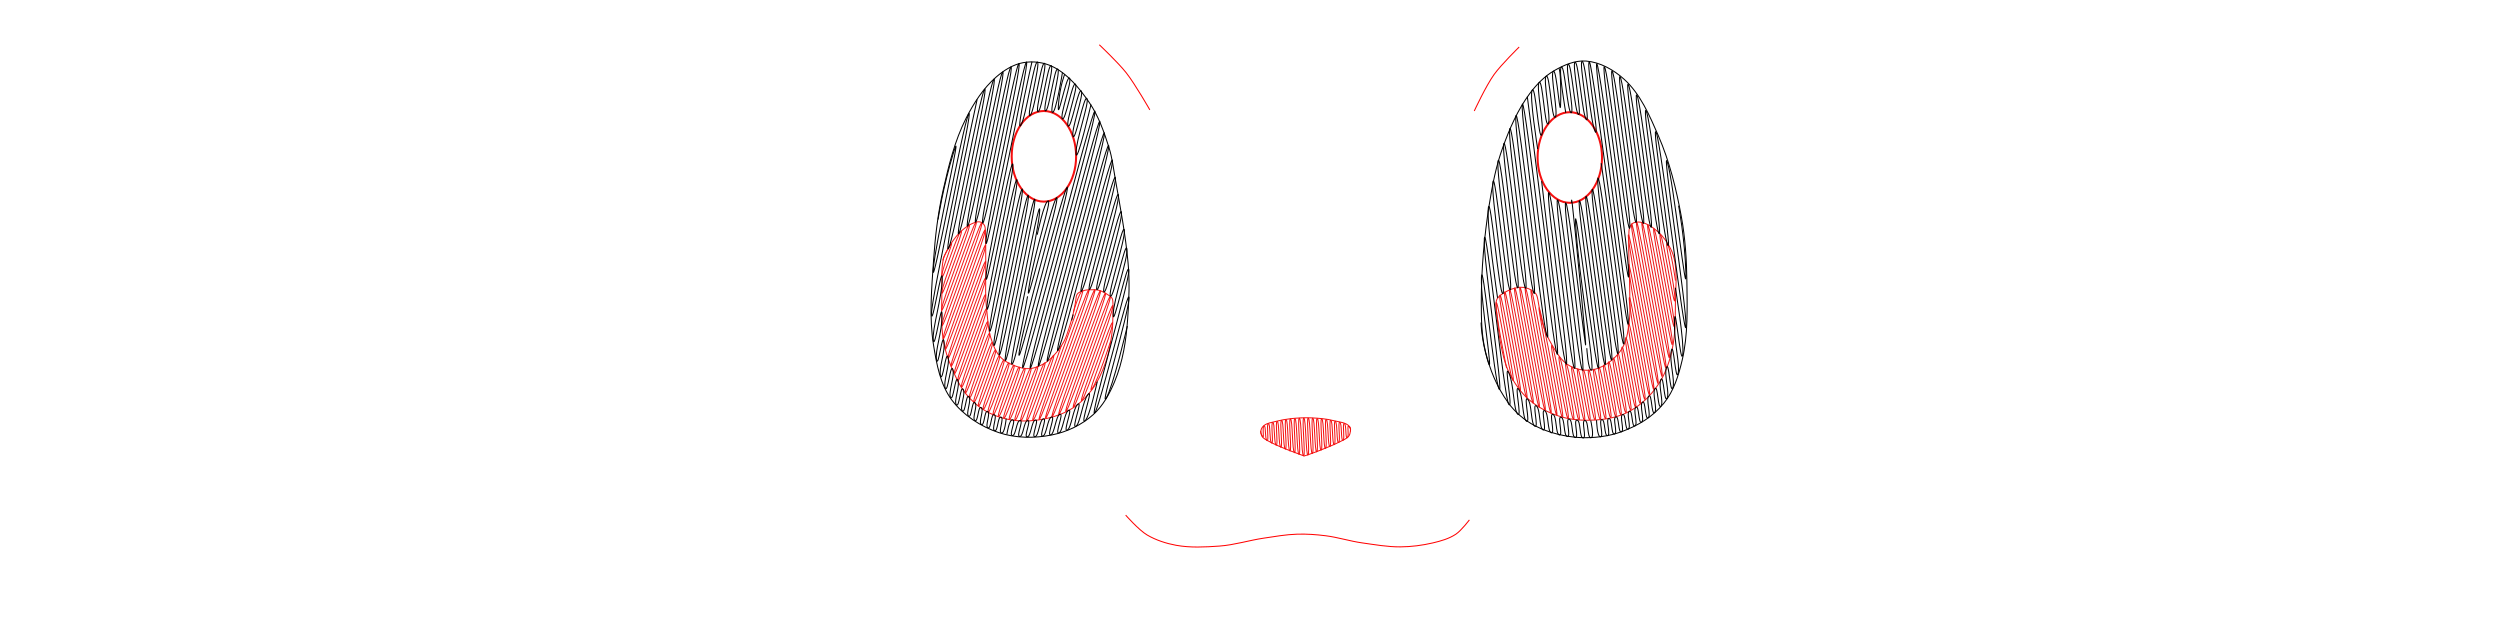 <?xml version="1.0" encoding="UTF-8" standalone="no"?>
<!-- Created with Inkscape (http://www.inkscape.org/) -->

<svg
   xmlns:dc="http://purl.org/dc/elements/1.1/"
   xmlns:cc="http://creativecommons.org/ns#"
   xmlns:rdf="http://www.w3.org/1999/02/22-rdf-syntax-ns#"
   xmlns:svg="http://www.w3.org/2000/svg"
   xmlns="http://www.w3.org/2000/svg"
   xmlns:sodipodi="http://sodipodi.sourceforge.net/DTD/sodipodi-0.dtd"
   xmlns:inkscape="http://www.inkscape.org/namespaces/inkscape"
   width="3200"
   height="800"
   id="svg2825"
   version="1.1"
   inkscape:version="0.91 r13725"
   sodipodi:docname="pokemon_2.svg">
  <sodipodi:namedview
     id="base"
     pagecolor="#ffffff"
     bordercolor="#666666"
     borderopacity="1.0"
     inkscape:pageopacity="0.0"
     inkscape:pageshadow="2"
     inkscape:zoom="0.6087561"
     inkscape:cx="1580.6197"
     inkscape:cy="300.50587"
     inkscape:document-units="px"
     inkscape:current-layer="layer6"
     showgrid="false"
     inkscape:window-width="1920"
     inkscape:window-height="1057"
     inkscape:window-x="-8"
     inkscape:window-y="-8"
     inkscape:window-maximized="1" />
  <defs
     id="defs2827">
    <inkscape:path-effect
       back_thickness="0.25"
       front_thickness="1"
       stroke_width_bottom="1"
       stroke_width_top="1"
       fat_output="false"
       bottom_smth_variation="0;1"
       top_smth_variation="0;1"
       scale_tb="2"
       scale_tf="2"
       scale_bb="2"
       scale_bf="2"
       top_tgt_variation="0;1"
       bottom_tgt_variation="0;1"
       top_edge_variation="0;1"
       bottom_edge_variation="0;1"
       bender="1671.235,559.526 , 6.541,0"
       do_bend="false"
       growth="0"
       dist_rdm="0;1"
       direction="1671.235,552.985 , 14.267,-0.76"
       is_visible="true"
       id="path-effect5172"
       effect="rough_hatches" />
    <inkscape:path-effect
       effect="rough_hatches"
       id="path-effect5043"
       is_visible="true"
       direction="2153.149,468.386 , 18.799,-2.323"
       dist_rdm="0;1"
       growth="0"
       do_bend="false"
       bender="2153.149,473.386 , 5,0"
       bottom_edge_variation="0;1"
       top_edge_variation="0;1"
       bottom_tgt_variation="0;1"
       top_tgt_variation="0;1"
       scale_bf="2"
       scale_bb="2"
       scale_tf="2"
       scale_tb="2"
       top_smth_variation="0;1"
       bottom_smth_variation="0;1"
       fat_output="false"
       stroke_width_top="1"
       stroke_width_bottom="1"
       front_thickness="1"
       back_thickness="0.25" />
    <inkscape:path-effect
       effect="rough_hatches"
       id="path-effect5041"
       is_visible="true"
       direction="2236.079,464.808 , 17.209,-2.323"
       dist_rdm="0;1"
       growth="0"
       do_bend="false"
       bender="2236.079,469.808 , 5,0"
       bottom_edge_variation="0;1"
       top_edge_variation="0;1"
       bottom_tgt_variation="0;1"
       top_tgt_variation="0;1"
       scale_bf="2"
       scale_bb="2"
       scale_tf="2"
       scale_tb="2"
       top_smth_variation="0;1"
       bottom_smth_variation="0;1"
       fat_output="false"
       stroke_width_top="1"
       stroke_width_bottom="1"
       front_thickness="1"
       back_thickness="0.25" />
    <inkscape:path-effect
       effect="rough_hatches"
       id="path-effect5039"
       is_visible="true"
       direction="2029.345,656.541 , 16.593,-3.039"
       dist_rdm="0;1"
       growth="0"
       do_bend="false"
       bender="2029.345,663.082 , 6.541,0"
       bottom_edge_variation="0;1"
       top_edge_variation="0;1"
       bottom_tgt_variation="0;1"
       top_tgt_variation="0;1"
       scale_bf="2"
       scale_bb="2"
       scale_tf="2"
       scale_tb="2"
       top_smth_variation="0;1"
       bottom_smth_variation="0;1"
       fat_output="false"
       stroke_width_top="1"
       stroke_width_bottom="1"
       front_thickness="1"
       back_thickness="0.25" />
    <inkscape:path-effect
       effect="rough_hatches"
       id="path-effect5037"
       is_visible="true"
       direction="1314.924,656.819 , 16.886,6.078"
       dist_rdm="0;1"
       growth="0"
       do_bend="false"
       bender="1314.924,663.361 , 6.541,0"
       bottom_edge_variation="0;1"
       top_edge_variation="0;1"
       bottom_tgt_variation="0;1"
       top_tgt_variation="0;1"
       scale_bf="2"
       scale_bb="2"
       scale_tf="2"
       scale_tb="2"
       top_smth_variation="0;1"
       bottom_smth_variation="0;1"
       fat_output="false"
       stroke_width_top="1"
       stroke_width_bottom="1"
       front_thickness="1"
       back_thickness="0.25" />
    <inkscape:path-effect
       effect="rough_hatches"
       id="path-effect5035"
       is_visible="true"
       direction="1405.936,593.813 , 17.429,4.646"
       dist_rdm="0;1"
       growth="0"
       do_bend="false"
       bender="1405.936,598.813 , 5,0"
       bottom_edge_variation="0;1"
       top_edge_variation="0;1"
       bottom_tgt_variation="0;1"
       top_tgt_variation="0;1"
       scale_bf="2"
       scale_bb="2"
       scale_tf="2"
       scale_tb="2"
       top_smth_variation="0;1"
       bottom_smth_variation="0;1"
       fat_output="false"
       stroke_width_top="1"
       stroke_width_bottom="1"
       front_thickness="1"
       back_thickness="0.25" />
    <inkscape:path-effect
       effect="rough_hatches"
       id="path-effect5033"
       is_visible="true"
       direction="1345.022,572.119 , 17.04,3.485"
       dist_rdm="0;1"
       growth="0"
       do_bend="false"
       bender="1336.891,592.219 , 5,0"
       bottom_edge_variation="0;1"
       top_edge_variation="0;1"
       bottom_tgt_variation="0;1"
       top_tgt_variation="0;1"
       scale_bf="2"
       scale_bb="2"
       scale_tf="2"
       scale_tb="2"
       top_smth_variation="0;1"
       bottom_smth_variation="0;1"
       fat_output="false"
       stroke_width_top="1"
       stroke_width_bottom="1"
       front_thickness="1"
       back_thickness="0.25" />
    <inkscape:path-effect
       back_thickness="0.25"
       front_thickness="1"
       stroke_width_bottom="1"
       stroke_width_top="1"
       fat_output="false"
       bottom_smth_variation="0;1"
       top_smth_variation="0;1"
       scale_tb="2"
       scale_tf="2"
       scale_bb="2"
       scale_bf="2"
       top_tgt_variation="0;1"
       bottom_tgt_variation="0;1"
       top_edge_variation="0;1"
       bottom_edge_variation="0;1"
       bender="1162.632,547.029 , 5,0"
       do_bend="false"
       growth="0"
       dist_rdm="0;1"
       direction="1162.632,542.029 , 11.391,6.99"
       is_visible="true"
       id="path-effect4770"
       effect="rough_hatches" />
    <inkscape:path-effect
       back_thickness="0.25"
       front_thickness="1"
       stroke_width_bottom="1"
       stroke_width_top="1"
       fat_output="false"
       bottom_smth_variation="0;1"
       top_smth_variation="0;1"
       scale_tb="2"
       scale_tf="2"
       scale_bb="2"
       scale_bf="2"
       top_tgt_variation="0;1"
       bottom_tgt_variation="0;1"
       top_edge_variation="0;1"
       bottom_edge_variation="0;1"
       bender="1132.958,537.081 , 5,0"
       do_bend="false"
       growth="0"
       dist_rdm="0;1"
       direction="1132.958,532.081 , 9.689,6.213"
       is_visible="true"
       id="path-effect4768"
       effect="rough_hatches" />
    <inkscape:path-effect
       effect="rough_hatches"
       id="path-effect4660"
       is_visible="true"
       direction="1414.098,232.604 , 14.614,-6.223"
       dist_rdm="0;1"
       growth="0"
       do_bend="false"
       bender="1414.098,239.281 , 6.676,0"
       bottom_edge_variation="0;1"
       top_edge_variation="0;1"
       bottom_tgt_variation="0;1"
       top_tgt_variation="0;1"
       scale_bf="2"
       scale_bb="2"
       scale_tf="2"
       scale_tb="2"
       top_smth_variation="0;1"
       bottom_smth_variation="0;1"
       fat_output="false"
       stroke_width_top="1"
       stroke_width_bottom="1"
       front_thickness="1"
       back_thickness="0.25" />
    <inkscape:path-effect
       effect="rough_hatches"
       id="path-effect4658"
       is_visible="true"
       direction="1957.055,244.326 , 15.065,7.26"
       dist_rdm="0;1"
       growth="0"
       do_bend="false"
       bender="1957.055,251.002 , 6.676,0"
       bottom_edge_variation="0;1"
       top_edge_variation="0;1"
       bottom_tgt_variation="0;1"
       top_tgt_variation="0;1"
       scale_bf="2"
       scale_bb="2"
       scale_tf="2"
       scale_tb="2"
       top_smth_variation="0;1"
       bottom_smth_variation="0;1"
       fat_output="false"
       stroke_width_top="1"
       stroke_width_bottom="1"
       front_thickness="1"
       back_thickness="0.25" />
    <inkscape:path-effect
       effect="rough_hatches"
       id="path-effect4626"
       is_visible="true"
       direction="1670.626,641.907 , 18.409,0"
       dist_rdm="0;1"
       growth="0"
       do_bend="false"
       bender="1670.626,648.583 , 6.676,0"
       bottom_edge_variation="0;1"
       top_edge_variation="0;1"
       bottom_tgt_variation="0;1"
       top_tgt_variation="0;1"
       scale_bf="2"
       scale_bb="2"
       scale_tf="2"
       scale_tb="2"
       top_smth_variation="0;1"
       bottom_smth_variation="0;1"
       fat_output="false"
       stroke_width_top="1"
       stroke_width_bottom="1"
       front_thickness="1"
       back_thickness="0.25" />
    <inkscape:path-effect
       effect="rough_hatches"
       id="path-effect4609"
       is_visible="true"
       direction="1207.748,560.441 , 31.938,0"
       dist_rdm="0;1"
       growth="0"
       do_bend="false"
       bender="1207.748,565.441 , 5,0"
       bottom_edge_variation="0;1"
       top_edge_variation="0;1"
       bottom_tgt_variation="0;1"
       top_tgt_variation="0;1"
       scale_bf="2"
       scale_bb="2"
       scale_tf="2"
       scale_tb="2"
       top_smth_variation="0;1"
       bottom_smth_variation="0;1"
       fat_output="false"
       stroke_width_top="1"
       stroke_width_bottom="1"
       front_thickness="1"
       back_thickness="0.25" />
    <inkscape:perspective
       id="perspective2833"
       inkscape:persp3d-origin="372.04724 : 350.78739 : 1"
       inkscape:vp_z="744.09448 : 526.18109 : 1"
       inkscape:vp_y="0 : 1000 : 0"
       inkscape:vp_x="0 : 526.18109 : 1"
       sodipodi:type="inkscape:persp3d" />
    <inkscape:path-effect
       effect="rough_hatches"
       id="path-effect4542"
       is_visible="true"
       direction="1620.604,524.313 , 33.742,1.3502925e-013"
       dist_rdm="0;1"
       growth="0"
       do_bend="false"
       bender="1620.604,536.191 , 11.877,0"
       bottom_edge_variation="0;1"
       top_edge_variation="0;1"
       bottom_tgt_variation="0;1"
       top_tgt_variation="0;1"
       scale_bf="2"
       scale_bb="2"
       scale_tf="2"
       scale_tb="2"
       top_smth_variation="0;1"
       bottom_smth_variation="0;1"
       fat_output="false"
       stroke_width_top="1"
       stroke_width_bottom="1"
       front_thickness="1"
       back_thickness="0.25" />
    <inkscape:path-effect
       effect="rough_hatches"
       id="path-effect4346"
       is_visible="true"
       direction="613.929,221.522 , 12.367,2.8421709e-014"
       dist_rdm="0;1"
       growth="0"
       do_bend="false"
       bender="613.929,226.522 , 5,0"
       bottom_edge_variation="0;1"
       top_edge_variation="0;1"
       bottom_tgt_variation="0;1"
       top_tgt_variation="0;1"
       scale_bf="2"
       scale_bb="2"
       scale_tf="2"
       scale_tb="2"
       top_smth_variation="0;1"
       bottom_smth_variation="0;1"
       fat_output="false"
       stroke_width_top="1"
       stroke_width_bottom="1"
       front_thickness="1"
       back_thickness="0.25" />
    <inkscape:path-effect
       effect="rough_hatches"
       id="path-effect4329"
       is_visible="true"
       direction="217.612,222.522 , 13.662,2.8421709e-014"
       dist_rdm="0;1"
       growth="0"
       do_bend="false"
       bender="217.612,227.522 , 5,0"
       bottom_edge_variation="0;1"
       top_edge_variation="0;1"
       bottom_tgt_variation="0;1"
       top_tgt_variation="0;1"
       scale_bf="2"
       scale_bb="2"
       scale_tf="2"
       scale_tb="2"
       top_smth_variation="0;1"
       bottom_smth_variation="0;1"
       fat_output="false"
       stroke_width_top="1"
       stroke_width_bottom="1"
       front_thickness="1"
       back_thickness="0.25" />
    <inkscape:path-effect
       back_thickness="0.25"
       front_thickness="1"
       stroke_width_bottom="1"
       stroke_width_top="1"
       fat_output="false"
       bottom_smth_variation="0;1"
       top_smth_variation="0;1"
       scale_tb="2"
       scale_tf="2"
       scale_bb="2"
       scale_bf="2"
       top_tgt_variation="0;1"
       bottom_tgt_variation="0;1"
       top_edge_variation="0;1"
       bottom_edge_variation="0;1"
       bender="266.989,108.339 , 5,0"
       do_bend="false"
       growth="0"
       dist_rdm="0;1"
       direction="266.989,103.339 , -9.173,-6.364"
       is_visible="true"
       id="path-effect4426-2"
       effect="rough_hatches" />
    <inkscape:path-effect
       back_thickness="0.25"
       front_thickness="1"
       stroke_width_bottom="1"
       stroke_width_top="1"
       fat_output="false"
       bottom_smth_variation="0;1"
       top_smth_variation="0;1"
       scale_tb="2"
       scale_tf="2"
       scale_bb="2"
       scale_bf="2"
       top_tgt_variation="0;1"
       bottom_tgt_variation="0;1"
       top_edge_variation="0;1"
       bottom_edge_variation="0;1"
       bender="283.669,114.88 , 5,0"
       do_bend="false"
       growth="0"
       dist_rdm="0;1"
       direction="283.669,109.88 , 9.301,6.01"
       is_visible="true"
       id="path-effect4424-0"
       effect="rough_hatches" />
    <inkscape:path-effect
       back_thickness="0.25"
       front_thickness="1"
       stroke_width_bottom="1"
       stroke_width_top="1"
       fat_output="false"
       bottom_smth_variation="0;1"
       top_smth_variation="0;1"
       scale_tb="2"
       scale_tf="2"
       scale_bb="2"
       scale_bf="2"
       top_tgt_variation="0;1"
       bottom_tgt_variation="0;1"
       top_edge_variation="0;1"
       bottom_edge_variation="0;1"
       bender="266.989,108.339 , 5,0"
       do_bend="false"
       growth="0"
       dist_rdm="0;1"
       direction="266.989,103.339 , -9.173,-6.364"
       is_visible="true"
       id="path-effect4426"
       effect="rough_hatches" />
    <inkscape:path-effect
       back_thickness="0.25"
       front_thickness="1"
       stroke_width_bottom="1"
       stroke_width_top="1"
       fat_output="false"
       bottom_smth_variation="0;1"
       top_smth_variation="0;1"
       scale_tb="2"
       scale_tf="2"
       scale_bb="2"
       scale_bf="2"
       top_tgt_variation="0;1"
       bottom_tgt_variation="0;1"
       top_edge_variation="0;1"
       bottom_edge_variation="0;1"
       bender="283.669,114.88 , 5,0"
       do_bend="false"
       growth="0"
       dist_rdm="0;1"
       direction="283.669,109.88 , 9.301,6.01"
       is_visible="true"
       id="path-effect4424"
       effect="rough_hatches" />
    <inkscape:path-effect
       back_thickness="0.25"
       front_thickness="1"
       stroke_width_bottom="1"
       stroke_width_top="1"
       fat_output="false"
       bottom_smth_variation="0;1"
       top_smth_variation="0;1"
       scale_tb="2"
       scale_tf="2"
       scale_bb="2"
       scale_bf="2"
       top_tgt_variation="0;1"
       bottom_tgt_variation="0;1"
       top_edge_variation="0;1"
       bottom_edge_variation="0;1"
       bender="1620.288,445.791 , 2.969,-1.485"
       do_bend="false"
       growth="0"
       dist_rdm="0;1"
       direction="1622.664,436.883 , 15.186,-0.297"
       is_visible="true"
       id="path-effect4236"
       effect="rough_hatches" />
    <inkscape:path-effect
       back_thickness="0.25"
       front_thickness="1"
       stroke_width_bottom="1"
       stroke_width_top="1"
       fat_output="false"
       bottom_smth_variation="0;1"
       top_smth_variation="0;1"
       scale_tb="2"
       scale_tf="2"
       scale_bb="2"
       scale_bf="2"
       top_tgt_variation="0;1"
       bottom_tgt_variation="0;1"
       top_edge_variation="0;1"
       bottom_edge_variation="0;1"
       bender="1748.501,398.738 , 8.535,0"
       do_bend="false"
       growth="0"
       dist_rdm="0;1"
       direction="1748.501,390.561 , 14.892,-4.648"
       is_visible="true"
       id="path-effect4179"
       effect="rough_hatches" />
    <inkscape:path-effect
       back_thickness="0.25"
       front_thickness="1"
       stroke_width_bottom="1"
       stroke_width_top="1"
       fat_output="false"
       bottom_smth_variation="0;1"
       top_smth_variation="0;1"
       scale_tb="2"
       scale_tf="2"
       scale_bb="2"
       scale_bf="2"
       top_tgt_variation="0;1"
       bottom_tgt_variation="0;1"
       top_edge_variation="0;1"
       bottom_edge_variation="0;1"
       bender="1483.762,397.999 , 8.535,0"
       do_bend="false"
       growth="0"
       dist_rdm="0;1"
       direction="1483.762,389.821 , 15.333,3.253"
       is_visible="true"
       id="path-effect4183"
       effect="rough_hatches" />
    <inkscape:path-effect
       back_thickness="0.25"
       front_thickness="1"
       stroke_width_bottom="1"
       stroke_width_top="1"
       fat_output="false"
       bottom_smth_variation="0;1"
       top_smth_variation="0;1"
       scale_tb="2"
       scale_tf="2"
       scale_bb="2"
       scale_bf="2"
       top_tgt_variation="0;1"
       bottom_tgt_variation="0;1"
       top_edge_variation="0;1"
       bottom_edge_variation="0;1"
       bender="1635.79,534.383 , 13.641,0"
       do_bend="false"
       growth="0"
       dist_rdm="0;1"
       direction="1635.79,520.528 , 17.712,-1.5751295e-013"
       is_visible="true"
       id="path-effect4320"
       effect="rough_hatches" />
    <inkscape:path-effect
       effect="rough_hatches"
       id="path-effect4198-9"
       is_visible="true"
       direction="334.464,362.9 , 3.944,3.014"
       dist_rdm="0;1"
       growth="0"
       do_bend="false"
       bender="334.464,367.9 , 5,0"
       bottom_edge_variation="0;1"
       top_edge_variation="0;1"
       bottom_tgt_variation="0;1"
       top_tgt_variation="0;1"
       scale_bf="2"
       scale_bb="2"
       scale_tf="2"
       scale_tb="2"
       top_smth_variation="0;1"
       bottom_smth_variation="0;1"
       fat_output="false"
       stroke_width_top="1"
       stroke_width_bottom="1"
       front_thickness="1"
       back_thickness="0.25" />
    <inkscape:path-effect
       effect="rough_hatches"
       id="path-effect4196-8"
       is_visible="true"
       direction="340.025,364.778 , 3.88,2.813"
       dist_rdm="0;1"
       growth="0"
       do_bend="false"
       bender="340.025,369.778 , 5,0"
       bottom_edge_variation="0;1"
       top_edge_variation="0;1"
       bottom_tgt_variation="0;1"
       top_tgt_variation="0;1"
       scale_bf="2"
       scale_bb="2"
       scale_tf="2"
       scale_tb="2"
       top_smth_variation="0;1"
       bottom_smth_variation="0;1"
       fat_output="false"
       stroke_width_top="1"
       stroke_width_bottom="1"
       front_thickness="1"
       back_thickness="0.25" />
    <inkscape:path-effect
       effect="rough_hatches"
       id="path-effect4198"
       is_visible="true"
       direction="334.464,362.9 , 3.944,3.014"
       dist_rdm="0;1"
       growth="0"
       do_bend="false"
       bender="334.464,367.9 , 5,0"
       bottom_edge_variation="0;1"
       top_edge_variation="0;1"
       bottom_tgt_variation="0;1"
       top_tgt_variation="0;1"
       scale_bf="2"
       scale_bb="2"
       scale_tf="2"
       scale_tb="2"
       top_smth_variation="0;1"
       bottom_smth_variation="0;1"
       fat_output="false"
       stroke_width_top="1"
       stroke_width_bottom="1"
       front_thickness="1"
       back_thickness="0.25" />
    <inkscape:path-effect
       effect="rough_hatches"
       id="path-effect4196"
       is_visible="true"
       direction="340.025,364.778 , 3.88,2.813"
       dist_rdm="0;1"
       growth="0"
       do_bend="false"
       bender="340.025,369.778 , 5,0"
       bottom_edge_variation="0;1"
       top_edge_variation="0;1"
       bottom_tgt_variation="0;1"
       top_tgt_variation="0;1"
       scale_bf="2"
       scale_bb="2"
       scale_tf="2"
       scale_tb="2"
       top_smth_variation="0;1"
       bottom_smth_variation="0;1"
       fat_output="false"
       stroke_width_top="1"
       stroke_width_bottom="1"
       front_thickness="1"
       back_thickness="0.25" />
    <inkscape:path-effect
       back_thickness="0.25"
       front_thickness="1"
       stroke_width_bottom="1"
       stroke_width_top="1"
       fat_output="false"
       bottom_smth_variation="0;1"
       top_smth_variation="0;1"
       scale_tb="2"
       scale_tf="2"
       scale_bb="2"
       scale_bf="2"
       top_tgt_variation="0;1"
       bottom_tgt_variation="0;1"
       top_edge_variation="0;1"
       bottom_edge_variation="0;1"
       bender="1162.632,547.029 , 5,0"
       do_bend="false"
       growth="0"
       dist_rdm="0;1"
       direction="1162.632,542.029 , 11.391,6.99"
       is_visible="true"
       id="path-effect4770-5"
       effect="rough_hatches" />
    <inkscape:path-effect
       back_thickness="0.25"
       front_thickness="1"
       stroke_width_bottom="1"
       stroke_width_top="1"
       fat_output="false"
       bottom_smth_variation="0;1"
       top_smth_variation="0;1"
       scale_tb="2"
       scale_tf="2"
       scale_bb="2"
       scale_bf="2"
       top_tgt_variation="0;1"
       bottom_tgt_variation="0;1"
       top_edge_variation="0;1"
       bottom_edge_variation="0;1"
       bender="1132.958,537.081 , 5,0"
       do_bend="false"
       growth="0"
       dist_rdm="0;1"
       direction="1132.958,532.081 , 9.689,6.213"
       is_visible="true"
       id="path-effect4768-7"
       effect="rough_hatches" />
  </defs>
  <g
     transform="translate(0,-252.362)"
     id="layer1"
     inkscape:groupmode="layer"
     inkscape:label="2 - brown"
     style="display:inline">
    <path
       style="display:inline;fill:none;fill-rule:evenodd;stroke:#f31818;stroke-width:1.308px;stroke-linecap:butt;stroke-linejoin:miter;stroke-opacity:1"
       d="m 1421.746,688.598 c 0,0 -16.672,51.616 -24.192,61.909 -7.52,10.293 25.983,-72.184 26.553,-84.367 0.571,-12.183 -33.763,93.796 -39.462,99.033 -5.7,5.237 40.108,-111.425 39.879,-121.387 -0.229,-9.962 -45.528,126.48 -50.543,129.817 -5.016,3.337 50.203,-139.471 47.272,-141.926 -2.931,-2.454 -52.26,145.184 -56.896,147.465 -4.636,2.281 53.91,-149.767 50.772,-151.648 -3.138,-1.881 -55.396,153.897 -59.802,155.54 -4.406,1.643 56.683,-157.473 53.311,-158.702 -3.372,-1.229 -57.711,160.329 -61.956,161.523 -4.245,1.194 58.582,-162.747 54.833,-162.93 -3.749,-0.182 -59.071,164.106 -63.196,164.968 -4.125,0.862 59.419,-165.073 55.541,-164.896 -3.878,0.176 -59.665,165.757 -63.698,166.363 -4.033,0.606 59.883,-166.36 55.551,-164.924 -4.332,1.436 -11.723,27.269 -11.723,27.269 m -15.36,42.673 c 0,0 -32.5,95.588 -36.443,95.943 -3.943,0.355 32.203,-89.463 26.016,-82.875 -6.186,6.588 -29.959,83.23 -33.812,83.336 -3.853,0.106 27.69,-76.927 22.819,-73.992 -4.871,2.935 -26.672,74.099 -30.435,73.955 -3.763,-0.144 25.582,-71.07 21.154,-69.367 -4.428,1.703 -24.917,69.223 -28.588,68.824 -3.671,-0.4 24.162,-67.124 20.151,-66.579 -4.011,0.545 -23.822,66.179 -27.398,65.518 -3.577,-0.661 23.409,-65.033 19.75,-65.466 -3.659,-0.433 -23.326,64.804 -26.813,63.891 -3.486,-0.913 23.167,-64.361 19.714,-65.365 -3.453,-1.005 -23.2,64.452 -26.598,63.293 -3.397,-1.159 23.155,-64.328 19.818,-65.656 -3.337,-1.328 -23.216,64.497 -26.524,63.088 -3.308,-1.409 23.179,-64.393 19.958,-66.045 -3.22,-1.651 -23.267,64.638 -26.481,62.969 -3.214,-1.669 23.247,-64.584 20.225,-66.785 -3.022,-2.201 -23.442,65.125 -26.549,63.157 -3.107,-1.968 23.505,-65.3 20.822,-68.443 -2.684,-3.143 -23.928,66.475 -26.921,64.19 -2.992,-2.285 24.235,-67.326 21.96,-71.605 -2.275,-4.279 -24.953,69.322 -27.828,66.713 -2.876,-2.609 25.57,-71.035 23.662,-76.333 -1.908,-5.298 -26.538,73.727 -29.29,70.773 -2.752,-2.954 27.291,-75.818 25.798,-82.267 -1.494,-6.449 -28.555,79.33 -31.161,75.972 -2.606,-3.358 29.74,-82.622 28.874,-90.814 -0.866,-8.192 -31.48,87.454 -33.901,83.581 -2.421,-3.872 32.984,-91.634 32.185,-100.013 -0.799,-8.379 -34.603,96.132 -36.855,91.788 -2.251,-4.344 35.981,-99.959 35.722,-109.837 -0.259,-9.878 -37.967,105.475 -40.087,100.767 -2.12,-4.708 39.939,-110.956 39.992,-121.699 0.052,-10.743 -42.107,116.978 -44.152,112.06 -2.045,-4.918 44.223,-122.857 44.248,-133.525 0.025,-10.668 -46.304,128.638 -48.197,123.3 -1.893,-5.338 48.232,-133.994 48.113,-144.263 -0.118,-10.269 -50.028,138.983 -51.649,132.889 -1.621,-6.094 51.683,-143.582 51.083,-152.513 -0.6,-8.93 -52.739,146.515 -53.841,138.979 -1.102,-7.536 52.752,-146.552 49.661,-148.563 -3.091,-2.011 -50.776,141.062 -51.256,131.797 -0.48,-9.265 48.14,-133.738 43.964,-132.735 -4.176,1.003 -44.41,123.375 -44.323,112.537 0.086,-10.838 40.162,-111.575 35.328,-108.745 -4.834,2.83 -35.144,97.633 -35.047,86.766 0.097,-10.866 30.254,-84.049 24.508,-78.685 -5.746,5.364 -24.619,68.396 -24.535,57.564 0.084,-10.832 19.642,-54.568 10.057,-38.537 -9.585,16.031 -8.511,18.345 -8.511,18.345"
       id="path4945-9"
       inkscape:connector-curvature="0"
       sodipodi:nodetypes="sssssssssssssssssssssssssssssssssssssssss"
       inkscape:path-effect="#path-effect5037"
       inkscape:original-d="m 1205.5421,624.81906 c -0.1535,21.34803 -1.4769,42.95531 2.0322,64.01353 1.8931,11.36027 5.6929,22.40795 10.1609,33.02285 5.0861,12.08321 10.5601,24.34826 18.7977,34.547 7.0172,8.68798 15.6883,16.33545 25.4021,21.84589 10.7134,6.07743 22.8449,10.06584 35.055,11.685 14.4619,1.91776 29.4612,0.6716 43.6918,-2.5402 11.4115,-2.57556 22.6976,-6.84707 32.5149,-13.20916 9.4485,-6.12295 17.7064,-14.30696 24.3862,-23.37001 7.8634,-10.66883 13.376,-23.06316 17.7815,-35.56308 3.975,-11.27797 5.9945,-23.20818 7.6206,-35.05503 1.1765,-8.57131 1.3757,-17.25985 1.5243,-25.91024 0.089,-5.20824 0.3377,-8.98882 -0.022,-14.18539 -0.1031,-1.48789 -0.1726,-4.56251 -0.8672,-5.88235 -1.2018,-2.28391 -3.6912,-3.6548 -5.8425,-5.08044 -3.5355,-2.34285 -7.3288,-4.51151 -11.431,-5.58849 -3.4867,-0.91536 -7.1923,-0.72859 -10.7959,-0.63506 -2.6828,0.0696 -5.413,0.18167 -8.0017,0.88908 -2.687,0.73429 -5.4266,1.713 -7.6207,3.42931 -1.1874,0.92888 -2.2737,3.1351 -2.435,4.63402 -0.7038,6.53812 -1.6193,10.73875 -2.8016,16.5527 -1.557,7.65719 -3.6833,15.20366 -6.1071,22.6322 -2.0691,6.3425 -3.9738,12.83252 -7.1847,18.68054 -3.5848,6.52902 -8.1877,12.5375 -13.2919,17.96206 -3.3203,3.52851 -6.9344,6.92846 -11.1365,9.34028 -5.8474,3.35623 -12.321,6.26621 -19.0398,6.82559 -6.0626,0.50473 -12.267,-1.09432 -17.962,-3.23317 -7.1904,-2.70035 -14.5561,-6.20437 -19.7584,-11.85498 -6.2388,-6.77662 -9.4286,-16.00773 -12.2142,-24.78764 -2.7863,-8.78214 -3.2744,-18.14728 -4.3108,-27.30234 -1.1747,-10.37645 -2.1274,-20.81128 -2.1554,-31.25399 -0.068,-25.60841 0.5501,-48.93734 -0.3593,-79.0331 -0.069,-2.29018 -0.3477,-4.78748 -1.6498,-6.67275 -1.228,-1.77799 -3.2144,-3.26491 -5.3345,-3.68331 -3.3159,-0.65443 -6.7956,0.83898 -9.9068,2.15918 -4.6372,1.96768 -8.7048,5.15725 -12.5741,8.38273 -2.8058,2.33889 -5.2745,5.07494 -7.6206,7.87469 -2.785,3.32341 -5.2896,6.88586 -7.6207,10.5419 -2.0075,3.14831 -3.8462,6.41351 -5.4615,9.77985 -1.3639,2.84232 -2.8813,5.68427 -3.5564,8.76376 -2.9494,13.45466 -1.8061,27.50476 -1.9051,41.27857 z" />
    <path
       style="display:inline;fill:none;fill-rule:evenodd;stroke:#ed1818;stroke-width:1.308px;stroke-linecap:butt;stroke-linejoin:miter;stroke-opacity:1"
       d="m 2144.571,611.51 c 0,0 -5.335,-38.487 -10.271,-46.714 -4.937,-8.226 9.973,54.446 9.557,70.901 -0.416,16.455 -14.42,-78.724 -18.676,-83.238 -4.257,-4.514 18.67,101.93 17.977,116.871 -0.693,14.941 -22.192,-121.156 -26.18,-124.206 -3.988,-3.049 25.338,138.335 23.687,148.044 -1.651,9.709 -27.677,-151.104 -31.475,-153.111 -3.798,-2.008 29.805,162.719 27.721,170.069 -2.084,7.35 -31.518,-172.072 -35.122,-173.026 -3.605,-0.954 33.015,180.248 30.683,186.238 -2.333,5.99 -34.296,-187.24 -37.684,-187.011 -3.388,0.229 35.348,192.984 32.818,197.897 -2.53,4.913 -36.263,-197.978 -39.239,-195.5 -2.976,2.478 36.699,200.36 34.017,204.445 -2.682,4.084 -37.594,-205.249 -38.163,-189.63 -0.569,15.619 35.48,193.706 32.709,197.303 -2.771,3.597 -33.159,-181.034 -32.423,-158.287 0.737,22.747 29.651,161.879 26.799,165.038 -2.851,3.159 -26.212,-143.103 -25.88,-122.565 0.332,20.538 23.028,125.721 20.102,128.475 -2.925,2.755 -19.904,-108.668 -21.293,-97.527 -1.389,11.141 18.366,100.267 15.375,102.666 -2.99,2.398 -16.704,-91.199 -18.767,-83.733 -2.062,7.465 15.776,86.131 12.732,88.236 -3.044,2.105 -14.843,-81.038 -17.433,-76.451 -2.59,4.587 14.389,78.557 11.29,80.365 -3.099,1.809 -13.899,-75.884 -16.707,-72.486 -2.808,3.398 13.608,74.296 10.454,75.801 -3.154,1.505 -13.268,-72.437 -16.201,-69.724 -2.933,2.713 13.047,71.231 9.835,72.42 -3.212,1.189 -12.771,-69.722 -15.795,-67.507 -3.024,2.215 12.581,68.688 9.324,69.628 -3.258,0.941 -12.348,-67.412 -15.451,-65.629 -3.103,1.783 12.193,66.566 8.896,67.294 -3.296,0.728 -11.998,-65.507 -15.185,-64.176 -3.186,1.331 11.888,64.902 8.557,65.441 -3.331,0.539 -11.741,-64.1 -15.021,-63.281 -3.28,0.82 11.689,63.817 8.327,64.187 -3.362,0.369 -11.604,-63.352 -14.996,-63.149 -3.393,0.203 11.634,63.516 8.244,63.733 -3.39,0.216 -11.638,-63.538 -15.127,-63.864 -3.49,-0.326 11.737,64.079 8.322,64.157 -3.415,0.078 -11.809,-64.471 -15.4,-65.355 -3.592,-0.884 11.986,65.439 8.545,65.375 -3.442,-0.064 -12.13,-66.226 -15.855,-67.836 -3.725,-1.611 12.414,67.775 8.94,67.534 -3.474,-0.241 -12.64,-69.01 -16.602,-71.915 -3.962,-2.905 13.129,71.677 9.618,71.235 -3.511,-0.442 -13.546,-73.953 -18.012,-79.614 -4.467,-5.662 14.502,79.177 10.949,78.5 -3.554,-0.677 -15.489,-84.563 -20.432,-92.823 -4.943,-8.26 16.879,92.152 13.274,91.195 -3.605,-0.958 -14.93,-81.512 -27.494,-131.38 -12.564,-49.868 23.889,130.42 20.224,129.14 -3.664,-1.28 -28.904,-157.806 -32.767,-160.166 -3.862,-2.36 29.103,158.891 25.39,157.346 -3.713,-1.546 -29.238,-159.628 -32.839,-160.562 -3.601,-0.934 29.128,159.026 25.356,157.155 -3.772,-1.871 -28.951,-158.06 -32.35,-157.893 -3.399,0.167 28.581,156.038 24.73,153.743 -3.85,-2.295 -28.126,-153.555 -31.415,-152.786 -3.289,0.769 27.57,150.52 23.61,147.626 -3.96,-2.894 -26.898,-146.851 -30.094,-145.574 -3.196,1.278 26.146,142.747 22.01,138.888 -4.137,-3.859 -25.206,-137.612 -28.312,-135.844 -3.106,1.768 24.191,132.074 19.768,126.651 -4.423,-5.423 -22.883,-124.931 -25.879,-122.563 -2.996,2.368 21.501,117.387 16.567,109.172 -4.934,-8.215 -20.247,-110.541 -21.51,-98.71 -1.263,11.831 13.505,83.091 13.505,83.091"
       id="path4943-4"
       inkscape:connector-curvature="0"
       sodipodi:nodetypes="ssssssssssssssssszssssssssssssss"
       inkscape:path-effect="#path-effect5039"
       inkscape:original-d="m 1966.3784,630.43406 c 1.9692,5.3893 3.8102,24.72148 7.6206,36.57916 2.946,9.16736 6.6884,18.18717 11.685,26.41828 5.627,9.26933 11.2348,19.48551 20.3218,25.40221 7.7797,5.06534 17.6512,7.49943 26.9264,7.11261 8.081,-0.33703 16.0764,-3.72738 22.862,-8.1287 8.4413,-5.47532 16.0235,-13.00638 20.8298,-21.84589 5.5722,-10.24846 6.6852,-22.46324 8.1287,-34.03894 1.5298,-12.26855 0.5052,-24.72366 0.5079,-37.08721 0,-25.57379 -2.1402,-47.66226 -1.016,-76.71464 0.135,-3.4886 1.3502,-7.45693 4.0644,-9.65284 2.8144,-2.27708 7.0924,-2.59308 10.6689,-2.03217 8.3853,1.31505 15.9459,6.62718 22.3539,12.19305 6.853,5.9524 12.1293,13.76183 16.2575,21.8459 2.8257,5.53328 4.616,11.64508 5.5884,17.78152 2.7036,17.06144 0.7282,34.54757 0.5081,51.82049 -0.1834,14.40238 0.2142,28.88548 -1.5241,43.18374 -1.2948,10.64949 -3.4073,21.71773 -6.6046,31.49873 -3.1973,9.781 -6.895,18.61924 -12.193,26.92632 -6.0054,9.41594 -13.2881,18.2269 -21.846,25.4022 -8.1456,6.82956 -17.4249,12.67883 -27.4343,16.2574 -13.712,4.90233 -28.6218,6.58851 -43.1837,6.60457 -12.5021,0.0137 -25.2508,-1.56386 -37.0874,-5.58848 -13.5639,-4.61202 -26.8154,-11.39318 -37.5952,-20.8298 -10.4742,-9.16913 -18.6666,-21.08094 -24.8941,-33.5309 -5.8486,-11.69267 -8.6432,-24.76929 -11.1769,-37.59525 -2.2762,-11.52231 -3.4571,-23.18955 -4.6342,-34.87541 -0.6822,-6.77344 -2.1556,-15.10319 -0.9544,-20.50138 0.886,-3.98107 4.7386,-6.87759 8.1288,-9.14479 6.8559,-4.58495 15.1275,-7.83291 23.37,-8.1287 4.5568,-0.16353 9.2615,1.27402 13.2092,3.5563 2.9026,1.67819 5.9618,3.96332 7.1125,7.11262 z" />
  </g>
  <g
     inkscape:label="1 - black"
     id="layer6"
     inkscape:groupmode="layer"
     style="display:inline">
    <path
       style="display:inline;fill:none;fill-rule:evenodd;stroke:#ff0000;stroke-width:1.308px;stroke-linecap:butt;stroke-linejoin:miter;stroke-opacity:1"
       d="m 1407.113,57.294 c 0,0 24.233,22.87 34.487,35.924 11.574,14.733 30.176,47.42 30.176,47.42"
       id="path4914"
       inkscape:connector-curvature="0"
       sodipodi:nodetypes="csc" />
    <path
       style="display:inline;fill:none;fill-rule:evenodd;stroke:#ff0000;stroke-width:1.308px;stroke-linecap:butt;stroke-linejoin:miter;stroke-opacity:1"
       d="m 1944.538,60.168 c 0,0 -22.924,22.443 -32.034,35.082 -10.646,14.771 -25.445,46.825 -25.445,46.825"
       id="path4916"
       inkscape:connector-curvature="0"
       sodipodi:nodetypes="csc" />
    <path
       style="display:inline;fill:none;fill-rule:evenodd;stroke:#ff0000;stroke-width:1.308px;stroke-linecap:butt;stroke-linejoin:miter;stroke-opacity:1"
       d="m 1440.856,659.355 c 0,0 16.709,19.055 27.434,25.402 11.061,6.546 24.44,10.92 37.087,13.209 18.343,3.32 36.782,2.323 55.377,1.016 19.22,-1.351 37.843,-7.327 56.901,-10.161 14.17,-2.107 28.357,-4.629 42.676,-5.08 12.206,-0.385 24.462,0.517 36.579,2.032 15.753,1.969 31.016,6.958 46.74,9.145 16.158,2.247 32.459,5.196 48.772,5.08 13.952,-0.098 28.074,-1.901 41.66,-5.08 10.229,-2.394 20.727,-5.348 29.467,-11.177 6.976,-4.653 17.273,-18.29 17.273,-18.29"
       id="path4918"
       inkscape:connector-curvature="0"
       sodipodi:nodetypes="cssssssssssc" />
    <path
       style="display:inline;fill:none;fill-rule:evenodd;stroke:#f51010;stroke-width:1.308px;stroke-linecap:butt;stroke-linejoin:miter;stroke-opacity:1"
       d="m 1669.476,583.656 c 2.54,-0.508 31.115,-10.802 45.724,-18.29 3.93,-2.014 8.412,-3.669 11.177,-7.113 1.241,-1.546 1.77,-3.624 2.032,-5.588 0.27,-2.021 0.711,-4.462 -0.508,-6.097 -4.457,-5.974 -13.605,-6.298 -20.83,-8.129 -9.264,-2.348 -18.902,-3.146 -28.45,-3.556 -8.805,-0.378 -17.659,0.046 -26.418,1.016 -6.504,0.72 -12.977,1.892 -19.306,3.556 -5.024,1.321 -10.621,1.906 -14.733,5.08 -1.933,1.492 -3.576,3.703 -4.064,6.097 -0.551,2.701 0.082,5.779 1.524,8.129 1.452,2.368 4.203,3.685 6.605,5.08 14.766,8.58 47.248,19.814 47.248,19.814 z"
       id="path4920"
       inkscape:connector-curvature="0"
       sodipodi:nodetypes="cssssssssssssc" />
    <path
       style="display:inline;fill:none;fill-rule:evenodd;stroke:#000000;stroke-width:1.308px;stroke-linecap:butt;stroke-linejoin:miter;stroke-opacity:1"
       d="m 1427.647,229.55 c 6.239,35.428 13.028,70.861 16.258,106.689 2.129,23.623 1.406,45.5 -0.508,72.142 -1.996,27.778 -6.081,54.553 -16.765,80.271 -6.419,15.45 -14.952,31.028 -27.434,42.168 -14.808,13.215 -33.377,22.006 -52.837,25.91 -22.271,4.468 -46.559,4.227 -68.078,-3.048 -23.052,-7.794 -45.366,-22.179 -59.949,-41.66 -14.763,-19.72 -19.424,-45.794 -23.37,-70.11 -5.805,-35.773 -2.454,-72.564 0,-108.721 2.037,-30.012 5.569,-60.073 12.193,-89.416 7.123,-31.555 14.822,-63.62 29.466,-92.464 9.875,-19.45 22.116,-38.563 38.611,-52.837 9.853,-8.526 21.719,-16.004 34.547,-18.29 12.45,-2.218 26.233,-0.47 37.595,5.08 19.584,9.566 34.346,27.796 46.74,45.724 11.988,17.341 19.064,37.811 25.402,57.917 4.154,13.177 5.733,27.037 8.129,40.644 z"
       id="path4922"
       inkscape:connector-curvature="0"
       sodipodi:nodetypes="ssssssssssssssssss" />
    <path
       style="display:inline;fill:none;fill-rule:evenodd;stroke:#000000;stroke-width:1.308px;stroke-linecap:butt;stroke-linejoin:miter;stroke-opacity:1"
       d="m 1958.045,119.812 c -15.402,20.636 -25.772,44.886 -34.547,69.094 -8.539,23.557 -13.36,48.409 -17.273,73.158 -6.475,40.951 -10.134,82.503 -10.161,123.963 -0.014,21.067 0.164,42.512 5.08,62.997 5.813,24.22 14.693,45.952 29.169,66.22 8.648,12.108 21.348,23.077 34.609,29.826 17.942,9.131 38.357,13.907 57.137,15.005 17.027,0.996 37.702,-1.56 53.678,-7.533 21.47,-8.028 39.461,-18.758 54.027,-36.456 12.633,-15.349 18.807,-35.52 23.37,-54.869 7.71,-32.696 6.51,-67.003 6.096,-100.593 -0.343,-27.872 -2.093,-55.901 -7.113,-83.319 -6.468,-35.329 -15.124,-70.713 -29.466,-103.641 -11.226,-25.775 -22.865,-53.257 -43.692,-72.142 -13.355,-12.11 -30.799,-21.971 -48.772,-23.37 -14.102,-1.098 -28.381,5.143 -40.644,12.193 -12.465,7.166 -22.899,17.944 -31.499,29.467 z"
       id="path4924"
       inkscape:connector-curvature="0"
       sodipodi:nodetypes="ssssssssssssssssss" />
    <ellipse
       style="display:inline;fill:none;fill-opacity:1;fill-rule:evenodd;stroke:#f51010;stroke-width:2.616;stroke-miterlimit:4;stroke-dasharray:none;stroke-opacity:1"
       id="path4926"
       cx="2009.357"
       cy="201.607"
       rx="41.233"
       ry="57.998" />
    <ellipse
       style="display:inline;fill:none;fill-opacity:1;fill-rule:evenodd;stroke:#f51010;stroke-width:2.616;stroke-miterlimit:4;stroke-dasharray:none;stroke-opacity:1"
       id="path4926-5"
       cx="1336.199"
       cy="200.083"
       rx="41.233"
       ry="57.998" />
    <path
       style="display:inline;fill:none;fill-rule:evenodd;stroke:#ed1818;stroke-width:1.308px;stroke-linecap:butt;stroke-linejoin:miter;stroke-opacity:1"
       d="m 1967.19,378.407 c 1.969,5.389 3.81,24.721 7.621,36.579 2.946,9.167 6.688,18.187 11.685,26.418 5.627,9.269 11.235,19.486 20.322,25.402 7.779,5.065 17.651,7.499 26.926,7.113 8.081,-0.337 16.076,-3.727 22.862,-8.129 8.441,-5.475 16.024,-13.006 20.83,-21.846 5.572,-10.248 6.685,-22.463 8.129,-34.039 1.53,-12.269 0.505,-24.724 0.508,-37.087 0,-25.574 -2.14,-47.662 -1.016,-76.715 0.135,-3.489 1.35,-7.457 4.064,-9.653 2.814,-2.277 7.092,-2.593 10.669,-2.032 8.385,1.315 15.946,6.627 22.354,12.193 6.853,5.952 12.129,13.762 16.258,21.846 2.826,5.533 4.616,11.645 5.588,17.782 2.704,17.061 0.728,34.548 0.508,51.82 -0.183,14.402 0.214,28.885 -1.524,43.184 -1.295,10.649 -3.407,21.718 -6.605,31.499 -3.197,9.781 -6.895,18.619 -12.193,26.926 -6.005,9.416 -13.288,18.227 -21.846,25.402 -8.146,6.83 -17.425,12.679 -27.434,16.257 -13.712,4.902 -28.622,6.588 -43.184,6.605 -12.502,0.014 -25.251,-1.564 -37.087,-5.588 -13.564,-4.612 -26.816,-11.393 -37.595,-20.83 -10.474,-9.169 -18.667,-21.081 -24.894,-33.531 -5.849,-11.693 -8.643,-24.769 -11.177,-37.595 -2.276,-11.522 -3.457,-23.19 -4.634,-34.875 -0.682,-6.773 -2.156,-15.103 -0.954,-20.501 0.886,-3.981 4.739,-6.878 8.129,-9.145 6.856,-4.585 15.127,-7.833 23.37,-8.129 4.557,-0.164 9.261,1.274 13.209,3.556 2.903,1.678 5.962,3.963 7.113,7.113 z"
       id="path4943"
       inkscape:connector-curvature="0"
       sodipodi:nodetypes="ssssssssssssssssszssssssssssssss" />
    <path
       style="display:inline;fill:none;fill-rule:evenodd;stroke:#f31818;stroke-width:1.308px;stroke-linecap:butt;stroke-linejoin:miter;stroke-opacity:1"
       d="m 1205.632,372.818 c -0.153,21.348 -1.477,42.955 2.032,64.014 1.893,11.36 5.693,22.408 10.161,33.023 5.086,12.083 10.56,24.348 18.798,34.547 7.017,8.688 15.688,16.335 25.402,21.846 10.713,6.077 22.845,10.066 35.055,11.685 14.462,1.918 29.461,0.672 43.692,-2.54 11.411,-2.576 22.698,-6.847 32.515,-13.209 9.448,-6.123 17.706,-14.307 24.386,-23.37 7.863,-10.669 13.376,-23.063 17.782,-35.563 3.975,-11.278 5.995,-23.208 7.621,-35.055 1.177,-8.571 1.376,-17.26 1.524,-25.91 0.089,-5.208 0.338,-8.989 -0.022,-14.185 -0.103,-1.488 -0.173,-4.563 -0.867,-5.882 -1.202,-2.284 -3.691,-3.655 -5.843,-5.08 -3.535,-2.343 -7.329,-4.512 -11.431,-5.588 -3.487,-0.915 -7.192,-0.729 -10.796,-0.635 -2.683,0.07 -5.413,0.182 -8.002,0.889 -2.687,0.734 -5.427,1.713 -7.621,3.429 -1.187,0.929 -2.274,3.135 -2.435,4.634 -0.704,6.538 -1.619,10.739 -2.802,16.553 -1.557,7.657 -3.683,15.204 -6.107,22.632 -2.069,6.343 -3.974,12.833 -7.185,18.681 -3.585,6.529 -8.188,12.537 -13.292,17.962 -3.32,3.529 -6.934,6.928 -11.136,9.34 -5.847,3.356 -12.321,6.266 -19.04,6.826 -6.063,0.505 -12.267,-1.094 -17.962,-3.233 -7.19,-2.7 -14.556,-6.204 -19.758,-11.855 -6.239,-6.777 -9.429,-16.008 -12.214,-24.788 -2.786,-8.782 -3.275,-18.147 -4.311,-27.302 -1.175,-10.376 -2.127,-20.811 -2.155,-31.254 -0.068,-25.608 0.55,-48.937 -0.359,-79.033 -0.069,-2.29 -0.348,-4.787 -1.65,-6.673 -1.228,-1.778 -3.215,-3.265 -5.335,-3.683 -3.316,-0.654 -6.796,0.839 -9.907,2.159 -4.637,1.968 -8.705,5.157 -12.574,8.383 -2.806,2.339 -5.275,5.075 -7.621,7.875 -2.785,3.323 -5.29,6.886 -7.621,10.542 -2.007,3.148 -3.846,6.414 -5.462,9.78 -1.364,2.842 -2.881,5.684 -3.556,8.764 -2.949,13.455 -1.806,27.505 -1.905,41.279 z"
       id="path4945"
       inkscape:connector-curvature="0"
       sodipodi:nodetypes="sssssssssssssssssssssssssssssssssssssssss" />
    <g
       transform="matrix(1.308,0,0,1.308,-472.437,-457.263)"
       style="display:inline"
       id="g5153">
      <path
         inkscape:original-d="m 1401.1722,420.46447 c -3.0336,-2.25546 -6.2097,-4.2895 -9.5996,-5.94531 -6.5142,-3.18181 -14.0701,-4.72838 -21.4551,-4.58789 -2.4617,0.0468 -4.9041,0.28127 -7.2832,0.70508 -9.8055,1.74674 -18.8746,7.46332 -26.4063,13.98047 -12.609,10.91055 -21.9652,25.519 -29.5136,40.38672 -11.1939,22.04803 -17.0806,46.5597 -22.5254,70.67968 -5.0632,22.42928 -7.7633,45.40678 -9.3203,68.34766 -1.8758,27.63824 -4.4373,55.76135 0,83.10547 3.0162,18.58694 6.5804,38.51779 17.8652,53.5918 11.1474,14.89052 28.2032,25.88625 45.8242,31.84375 2.2183,0.74996 4.4794,1.3846 6.7656,1.94336 l 2.3477,-14.93555 c -7.527,-1.55208 -14.8945,-4.20813 -21.541,-7.97852 -7.4251,-4.21212 -14.0521,-10.05823 -19.416,-16.69922 -6.2967,-7.79581 -10.4815,-17.16998 -14.3692,-26.40625 -3.4153,-8.11392 -6.3205,-16.55851 -7.7675,-25.24218 -2.6823,-16.09668 -1.6702,-32.61343 -1.5528,-48.93164 0.076,-10.52855 -0.7995,-21.26814 1.4551,-31.55274 0.516,-2.35392 1.6762,-4.52658 2.7187,-6.69922 1.2347,-2.57319 2.6395,-5.07003 4.1739,-7.47656 1.7819,-2.79464 3.6973,-5.51626 5.8261,-8.05664 1.7933,-2.14009 3.6796,-4.23171 5.8243,-6.01953 2.9577,-2.46552 6.0686,-4.90413 9.6132,-6.40821 2.081,-0.883 4.3776,-1.86649 6.6172,-1.76367 0.32,0.0147 0.6383,0.0508 0.9551,0.11328 1.6205,0.31982 3.1375,1.45733 4.0762,2.81641 0.9953,1.44108 1.2087,3.34902 1.2617,5.09961 0.6951,23.00487 0.2234,40.83732 0.2754,60.41211 0.021,7.98229 0.7486,15.95897 1.6465,23.89062 0.7922,6.99802 1.1651,14.15618 3.2949,20.86914 2.1292,6.71128 4.569,13.76729 9.3379,18.94727 3.9765,4.31926 9.6054,6.99839 15.1016,9.0625 0.1987,0.0746 0.4169,0.10885 0.6171,0.18164 l 25.3418,-161.23633 a 31.517868,44.333191 0 0 1 -29.8515,-44.21679 31.517868,44.333191 0 0 1 31.5195,-44.33203 31.517868,44.333191 0 0 1 11.7441,3.22851 l 6.3985,-40.7168 z"
         inkscape:path-effect="#path-effect5033"
         id="path4973"
         d="m 1345.834,759.132 c 0,0 -1.33,15.186 -4.676,14.183 -3.345,-1.003 2.974,-14.54 -0.368,-15.562 -3.342,-1.022 -2.974,14.542 -6.264,13.271 -3.291,-1.271 2.922,-14.288 -0.353,-15.636 -3.275,-1.348 -2.938,14.366 -6.18,12.858 -3.242,-1.508 2.904,-14.199 -0.295,-15.917 -3.199,-1.718 -2.947,14.411 -6.138,12.651 -3.191,-1.76 2.937,-14.362 -0.17,-16.532 -3.107,-2.17 -3.022,14.776 -6.156,12.74 -3.134,-2.036 3.048,-14.903 0.042,-17.565 -3.006,-2.662 -3.177,15.535 -6.246,13.18 -3.069,-2.355 3.237,-15.829 0.346,-19.056 -2.891,-3.227 -3.417,16.711 -6.407,13.971 -2.99,-2.741 3.506,-17.145 0.782,-21.184 -2.724,-4.039 -3.776,18.462 -6.663,15.222 -2.888,-3.24 3.941,-19.273 1.406,-24.239 -2.535,-4.967 -4.307,21.06 -7.039,17.059 -2.732,-4.001 4.517,-22.088 2.114,-27.699 -2.403,-5.611 -4.856,23.744 -7.337,18.515 -2.481,-5.229 4.906,-23.992 2.68,-30.466 -2.227,-6.474 -5.172,25.29 -7.318,18.423 -2.146,-6.867 4.993,-24.417 3.36,-33.793 -1.633,-9.376 -5.504,26.917 -7.265,18.166 -1.761,-8.751 5.512,-26.956 5.374,-43.639 -0.139,-16.684 -7.164,35.032 -8.576,24.577 -1.413,-10.455 8.702,-42.553 8.777,-60.28 0.075,-17.727 -10.32,50.464 -10.513,34.045 -0.193,-16.42 42.198,-206.35 36.454,-195.622 -5.744,10.728 -36.532,178.644 -34.764,152.635 1.768,-26.01 30.522,-149.251 19.958,-114.956 -10.564,34.295 -15.259,65.936 -15.259,65.936 m 87.597,75.156 c 0,0 -12.084,67.774 -15.338,66.324 -3.254,-1.45 27.023,-132.145 27.236,-150.546 0.212,-18.401 -30.503,149.157 -33.623,147.053 -3.12,-2.104 31.996,-156.46 28.735,-157.876 -3.261,-1.416 -31.885,155.916 -34.703,152.334 -2.818,-3.582 31.439,-153.739 28.39,-156.188 -3.05,-2.448 -31.216,152.647 -33.584,146.863 -2.368,-5.785 30.526,-149.271 27.726,-152.944 -2.8,-3.672 -30.233,147.838 -31.942,138.833 -1.709,-9.004 29.116,-142.38 26.69,-147.878 -2.426,-5.498 -28.221,138.002 -29.33,126.062 -1.109,-11.94 26.724,-130.679 25.304,-141.101 -1.419,-10.422 -26.317,128.69 -26.237,110.937 0.08,-17.752 43.272,-211.602 39.638,-211.19 -3.635,0.412 -39.465,192.985 -39.705,176.794 -0.239,-16.191 36.077,-176.418 32.291,-175.264 -3.787,1.154 -32.407,158.472 -35.474,156.105 -3.067,-2.366 31.689,-154.96 27.725,-152.939 -3.964,2.022 -30.861,150.911 -34.652,152.086 -3.791,1.175 30.691,-150.077 26.531,-147.1 -4.159,2.978 -30.3,148.166 -34.428,150.989 -4.128,2.823 30.277,-148.056 25.884,-143.937 -4.393,4.119 -29.947,146.438 -34.521,151.448 -4.575,5.009 30.147,-147.421 25.404,-141.587 -4.744,5.834 -29.812,145.78 -35.454,156.006 -5.642,10.226 28.091,-146.045 28.091,-146.045 m 83.537,-26.531 c 0,0 -6.505,40.493 -9.802,39.249 -3.296,-1.244 8.271,-40.447 5.119,-42.394 -3.152,-1.946 -8.413,41.138 -11.92,40.926 -3.507,-0.212 8.771,-42.89 5.51,-44.304 -3.261,-1.414 -9.009,44.057 -12.769,45.077 -3.759,1.021 9.505,-46.48 6.132,-47.35 -3.373,-0.87 -9.866,48.245 -13.999,51.093 -4.133,2.848 10.626,-51.961 7.153,-52.339 -3.473,-0.378 -11.104,54.301 -16.247,62.088 -5.143,7.787 10.987,-62.407 10.987,-62.407"
         style="display:inline;fill:none;fill-rule:evenodd;stroke:#000000;stroke-width:1px;stroke-linecap:butt;stroke-linejoin:miter;stroke-opacity:1"
         inkscape:connector-curvature="0" />
      <path
         inkscape:original-d="m 1401.1722,420.46447 -6.3985,40.7168 a 31.517868,44.333191 0 0 1 19.7735,41.10352 31.517868,44.333191 0 0 1 -31.5176,44.33398 31.517868,44.333191 0 0 1 -1.668,-0.11719 l -25.3418,161.23633 c 4.1876,1.52191 8.6907,2.65727 13.1133,2.28906 5.1358,-0.42758 10.085,-2.65133 14.5547,-5.21679 3.212,-1.84357 5.9738,-4.44348 8.5117,-7.14063 3.9016,-4.14648 7.42,-8.7378 10.1602,-13.72851 2.4544,-4.47016 3.9105,-9.43116 5.4922,-14.2793 1.8526,-5.67829 3.4777,-11.4477 4.6679,-17.30078 0.9037,-4.44412 1.6047,-7.65468 2.1426,-12.65235 0.1233,-1.14576 0.9537,-2.83293 1.8613,-3.54296 1.6771,-1.31193 3.7704,-2.05982 5.8243,-2.6211 1.9788,-0.54074 4.0664,-0.62649 6.1171,-0.67969 2.7548,-0.0715 5.5868,-0.21337 8.252,0.48633 3.1357,0.82323 6.0358,2.48064 8.7383,4.27149 1.6445,1.08974 3.5461,2.13702 4.4648,3.88281 0.5309,1.00887 0.5851,3.35877 0.6641,4.49609 0.2752,3.97221 0.084,6.86263 0.016,10.84375 -0.1136,6.61227 -0.2647,13.25482 -1.164,19.80664 -1.243,9.0556 -2.7878,18.17418 -5.8262,26.79493 -3.3676,9.55481 -7.5811,19.02846 -13.5918,27.18359 -5.106,6.92771 -11.4184,13.18296 -18.6406,17.86328 -7.5042,4.86311 -16.1308,8.12894 -24.8536,10.09766 -10.8777,2.45507 -22.3439,3.40731 -33.3984,1.9414 -1.7582,-0.23315 -3.5068,-0.59288 -5.2539,-0.95312 l -2.3477,14.93555 c 14.6667,3.58453 30.5433,3.34167 45.2715,0.38671 14.8749,-2.98437 29.0694,-9.70297 40.3887,-19.80468 9.5414,-8.5151 16.0644,-20.42253 20.9707,-32.23243 8.167,-19.65881 11.2889,-40.12634 12.8145,-61.35937 1.4633,-20.36534 2.0161,-37.08765 0.3886,-55.14453 -2.4685,-27.3868 -7.6589,-54.47159 -12.4277,-81.55274 -1.8315,-10.40088 -3.0379,-20.99406 -6.2129,-31.0664 -4.8445,-15.36856 -10.2548,-31.01637 -19.418,-44.27149 -7.3283,-10.60094 -15.7642,-21.30126 -26.1269,-29.00586 z"
         inkscape:path-effect="#path-effect5035"
         id="path4922-5"
         d="m 1464.387,668.662 c 0,0 -14.108,59.926 -20.717,70.711 -6.608,10.784 21.768,-81.658 22.355,-97.862 0.586,-16.205 -28.698,107.652 -33.696,112.396 -4.998,4.743 34.198,-128.284 33.533,-139.795 -0.665,-11.511 -15.647,58.697 -15.306,43.41 0.342,-15.287 14.553,-54.591 13.399,-64.268 -1.154,-9.677 -12.997,48.754 -16.057,46.227 -3.06,-2.527 14.888,-55.849 13.539,-64.794 -1.349,-8.945 -16.623,62.356 -19.901,60.648 -3.278,-1.707 18.543,-69.56 17.091,-78.119 -1.452,-8.559 -20.342,76.308 -23.952,75.844 -3.61,-0.464 22.493,-84.378 21,-92.783 -1.493,-8.405 -24.654,92.481 -28.434,92.659 -3.781,0.178 26.922,-100.992 25.466,-109.534 -1.457,-8.541 -29.183,109.472 -33.419,111.355 -4.236,1.883 32.053,-120.24 30.483,-128.353 -1.571,-8.114 -47.729,179.042 -53.366,186.182 -5.637,7.141 51.767,-194.191 49.741,-200.596 -2.026,-6.405 -55.346,207.617 -59.989,211.028 -4.643,3.411 57.971,-217.461 55.827,-223.424 -2.144,-5.962 -60.399,226.569 -64.584,228.263 -4.185,1.694 62.444,-234.242 60.128,-239.561 -2.316,-5.319 -64.317,241.268 -68.145,241.622 -3.828,0.355 65.829,-246.942 63.325,-251.551 -2.505,-4.609 -67.129,251.817 -70.667,251.082 -3.538,-0.735 49.364,-185.175 43.308,-176.464 -6.056,8.711 -50.177,188.226 -46.879,161.847 3.299,-26.379 41.164,-154.416 36.732,-151.796 -4.432,2.62 -32.401,121.544 -27.038,87.419 5.364,-34.125 22.644,-84.942 18.729,-84.261 -3.915,0.682 -10.683,33.073 -10.683,33.073 m 58.772,143.673 c 0,0 -7.601,35.516 -12.159,38.61 -4.558,3.094 8.63,-32.372 3.234,-26.137 -5.396,6.235 -7.78,29.185 -12.104,31.401 -4.324,2.216 6.775,-25.415 2.056,-21.717 -4.72,3.698 -6.374,23.911 -10.535,25.513 -4.161,1.602 5.841,-21.911 1.479,-19.552 -4.362,2.359 -5.636,21.142 -9.669,22.265 -4.033,1.123 5.319,-19.952 1.159,-18.354 -4.16,1.598 -5.188,19.461 -9.118,20.198 -3.93,0.737 4.964,-18.62 0.94,-17.531 -4.024,1.089 -4.869,18.265 -8.724,18.721 -3.855,0.456 4.706,-17.652 0.777,-16.919 -3.929,0.733 -4.632,17.374 -8.416,17.565 -3.784,0.191 4.487,-16.832 0.639,-16.402 -3.848,0.43 -4.423,16.592 -8.138,16.523 -3.715,-0.069 4.29,-16.092 0.523,-15.968 -3.767,0.124 -4.239,15.899 -7.884,15.568 -3.645,-0.332 4.117,-15.442 0.434,-15.633 -3.683,-0.191 -4.08,15.303 -7.652,14.7 -3.573,-0.603 3.965,-14.873 0.379,-15.428 -3.586,-0.555 -5.701,14.383 -5.701,14.383 m 64.897,-117.393 c 0,0 -1.546,5.799 -1.546,5.799 m 19.006,-211.351 c 0,0 -14.168,60.151 -14.662,47.999 -0.494,-12.152 13.341,-50.046 10.62,-53.843 -2.721,-3.797 -11.455,42.969 -13.57,36.9 -2.116,-6.069 10.851,-40.707 8.056,-44.224 -2.796,-3.517 -10.209,38.297 -12.841,34.164 -2.632,-4.133 10.047,-37.689 7.159,-40.861 -2.888,-3.172 -9.802,36.771 -12.771,33.902 -2.969,-2.869 9.885,-37.079 6.892,-39.859 -2.993,-2.779 -12.198,45.757 -10.78,26.433 1.418,-19.324 6.235,-30.391 6.235,-30.391"
         style="display:inline;fill:none;fill-rule:evenodd;stroke:#000000;stroke-width:1px;stroke-linecap:butt;stroke-linejoin:miter;stroke-opacity:1"
         inkscape:connector-curvature="0" />
    </g>
    <g
       style="display:inline"
       transform="matrix(1.308,0,0,1.308,-847.443,-625.424)"
       id="g5149">
      <path
         inkscape:original-d="m 2173.7832,292.36914 c -1.8206,0.91949 -3.6349,1.85509 -5.3613,2.84766 -9.5278,5.47761 -17.5025,13.71608 -24.0762,22.52343 -11.7732,15.77362 -19.7005,34.30981 -26.4082,52.81446 -6.5271,18.00652 -10.2117,37.00389 -13.2031,55.92187 -4.9496,31.30227 -7.7468,63.06469 -7.7676,94.75586 -0.011,16.10363 0.1267,32.49531 3.8848,48.1543 4.4431,18.51325 11.2293,35.12615 22.2949,50.61914 6.6105,9.2554 16.3184,17.63847 26.4551,22.79687 13.7148,6.9793 29.3185,10.63131 43.6738,11.47071 5.0508,0.29535 10.5388,0.0591 16.0566,-0.45703 l -1.6425,-16.69336 c -2.3491,0.12603 -4.6987,0.22202 -7.0352,0.22461 -9.5564,0.011 -19.3,-1.19509 -28.3477,-4.27149 -10.3682,-3.5254 -20.4982,-8.71053 -28.7382,-15.92383 -8.0064,-7.00874 -14.2691,-16.11229 -19.0293,-25.6289 -4.4706,-8.93775 -6.6062,-18.93426 -8.543,-28.73828 -1.7399,-8.80753 -2.6433,-17.72566 -3.543,-26.65821 -0.5215,-5.17754 -1.6467,-11.54555 -0.7285,-15.67187 0.6772,-3.04309 3.6215,-5.25721 6.2129,-6.99024 5.2406,-3.50468 11.5628,-5.98679 17.8633,-6.21289 3.4832,-0.125 7.0801,0.9742 10.0976,2.71875 2.2188,1.28279 4.5579,3.03021 5.4375,5.4375 1.5052,4.11952 2.9117,18.89511 5.8243,27.95899 2.2518,7.00743 5.1122,13.90354 8.9316,20.19531 4.3012,7.08537 8.5891,14.89336 15.5352,19.41602 5.9466,3.87189 13.4921,5.73319 20.582,5.4375 0.2285,-0.01 0.4534,-0.074 0.6816,-0.0898 l -16.1308,-164.0039 a 31.517868,44.333191 0 0 1 -3.1914,0.27539 31.517868,44.333191 0 0 1 -31.5176,-44.33399 31.517868,44.333191 0 0 1 26.082,-43.66211 l -4.3496,-44.23242 z"
         inkscape:path-effect="#path-effect5043"
         transform="translate(0,252.362)"
         id="path5016"
         d="m 2173.41,292.558 c 0,0 2.005,0.777 1.83,30.252 -0.175,29.475 -3.636,-29.422 -7.195,-27.334 -3.559,2.088 5.265,42.605 1.746,45.017 -3.519,2.412 -5.306,-42.933 -8.786,-40.206 -3.48,2.728 5.258,42.546 1.941,46.6 -3.316,4.053 -5.422,-43.874 -8.82,-40.485 -3.398,3.389 5.468,44.247 2.51,51.2 -2.958,6.953 -5.909,-47.814 -9.223,-43.747 -3.315,4.067 5.236,57.817 5.236,57.817 m 33.242,52.77 c 0,0 -1.749,-29.599 10.38,99.442 12.129,129.041 -12.239,-99.036 -16.13,-99.636 -3.891,-0.6 20.31,164.351 16.438,163.907 -3.872,-0.445 -20.32,-164.436 -24.415,-166.677 -4.094,-2.242 20.547,166.267 16.558,164.878 -3.989,-1.389 -20.616,-166.828 -25.069,-171.97 -4.453,-5.142 21.103,170.769 16.907,167.699 -4.197,-3.07 -24.035,-179.053 -24.035,-179.053 m 48.032,234.236 c 0,0 3.967,16.661 0.179,16.896 -3.788,0.235 -2.074,-16.787 -5.899,-16.845 -3.824,-0.059 2.113,17.095 -1.709,17.06 -3.821,-0.035 -2.115,-17.113 -5.975,-17.461 -3.86,-0.349 2.151,17.407 -1.71,17.052 -3.861,-0.356 -2.149,-17.391 -6.053,-18.089 -3.904,-0.698 2.192,17.735 -1.702,17.113 -3.894,-0.622 -2.199,-17.797 -6.157,-18.936 -3.958,-1.139 2.264,18.317 -1.665,17.413 -3.929,-0.904 -2.296,-18.576 -6.308,-20.159 -4.013,-1.583 2.38,19.26 -1.588,18.042 -3.968,-1.218 -2.423,-19.607 -6.494,-21.664 -4.072,-2.057 2.528,20.455 -1.486,18.866 -4.014,-1.589 -2.581,-20.887 -6.737,-23.625 -4.155,-2.738 2.726,22.057 -1.347,19.992 -4.072,-2.065 -2.797,-22.638 -7.096,-26.531 -4.298,-3.893 3.027,24.492 -1.147,21.611 -4.173,-2.88 -3.135,-25.367 -7.69,-31.341 -4.556,-5.974 3.523,28.512 -0.783,24.55 -4.307,-3.962 -3.671,-29.705 -8.838,-40.626 -5.167,-10.921 4.558,36.884 5e-4,30.893 -4.558,-5.991 -22.118,-178.981 -23.893,-162.454 -1.775,16.527 19.36,156.66 14.422,147.597 -4.937,-9.063 -16.301,-131.909 -17.283,-108.966 -0.982,22.943 12.716,102.9 6.247,81.441 -6.469,-21.459 -6.566,-37.691 -6.566,-37.691 m 45.204,-221.102 c 0,0 33.902,258.895 29.247,252.113 -4.655,-6.783 -30.884,-249.918 -34.063,-244.753 -3.179,5.165 29.53,238.959 24.317,227.661 -5.213,-11.298 -27.497,-222.505 -30.572,-216.503 -3.075,6.002 22.112,178.935 17.705,174.157 -4.408,-4.778 -20.78,-168.155 -23.747,-161.277 -2.967,6.877 19.444,157.343 15.495,156.277 -3.949,-1.065 -18.46,-149.378 -21.329,-141.708 -2.869,7.67 17.396,140.772 13.64,141.266 -3.756,0.494 -16.534,-133.792 -19.213,-124.585 -2.679,9.207 15.459,125.096 11.814,126.491 -3.645,1.395 -14.5,-117.336 -16.894,-105.818 -2.394,11.519 13.248,107.204 9.711,109.471 -3.537,2.267 -12.094,-97.868 -14.213,-84.127 -2.119,13.74 9.003,88.299 9.003,88.299"
         style="display:inline;fill:none;fill-rule:evenodd;stroke:#000000;stroke-width:1px;stroke-linecap:butt;stroke-linejoin:miter;stroke-opacity:1"
         inkscape:connector-curvature="0" />
      <path
         inkscape:original-d="m 2173.7832,292.36914 4.3496,44.23242 a 31.517868,44.333191 0 0 1 5.4356,-0.66992 31.517868,44.333191 0 0 1 31.5175,44.33203 31.517868,44.333191 0 0 1 -28.3261,44.0586 l 16.1308,164.0039 c 5.9427,-0.41226 11.798,-2.88316 16.793,-6.12305 6.4525,-4.18525 12.2481,-9.94239 15.9219,-16.69921 4.2594,-7.83381 5.1095,-17.17119 6.2129,-26.01953 1.1694,-9.37794 0.3865,-18.89904 0.3886,-28.34961 0,-19.54832 -1.6347,-36.43136 -0.7754,-58.63868 0.1032,-2.66665 1.0308,-5.70037 3.1055,-7.3789 1.6135,-1.30543 3.8574,-1.76768 6.0313,-1.73633 0.7246,0.0104 1.4415,0.0764 2.125,0.18359 6.4096,1.00521 12.1877,5.06583 17.0859,9.32032 5.2383,4.54995 9.2722,10.51789 12.4277,16.69726 2.1599,4.22959 3.5282,8.90117 4.2715,13.5918 2.0666,13.04158 0.5569,26.40809 0.3887,39.61133 -0.1402,11.00902 0.1628,22.08032 -1.166,33.00976 -0.9897,8.14035 -2.6029,16.60164 -5.0469,24.07813 -2.444,7.47649 -5.2705,14.23219 -9.3203,20.58203 -4.5904,7.19745 -10.1576,13.93121 -16.6992,19.41601 -6.2264,5.2204 -13.3196,9.69234 -20.9707,12.42774 -8.2812,2.96071 -17.1329,4.34983 -25.9746,4.82422 l 1.6425,16.69336 c 8.701,-0.81394 17.5018,-2.50662 24.9746,-5.30079 16.4112,-6.1363 30.1648,-14.33888 41.2989,-27.86718 9.6565,-11.73283 14.3755,-27.15146 17.8633,-41.94141 5.8937,-24.99214 4.9763,-51.21684 4.6601,-76.89258 -0.2624,-21.30503 -1.6003,-42.72923 -5.4375,-63.6875 -4.9443,-27.00503 -11.5604,-54.05261 -22.5234,-79.22265 -8.5814,-19.70215 -17.4769,-40.70909 -33.3965,-55.14453 -10.2081,-9.25642 -23.5429,-16.79376 -37.2813,-17.86329 -0.6737,-0.0524 -1.3491,-0.0839 -2.0234,-0.0937 -8.1279,-0.11859 -16.2378,2.80587 -23.6836,6.56641 z"
         inkscape:path-effect="#path-effect5041"
         transform="translate(0,252.362)"
         id="path4924-5"
         d="m 2290.558,427.028 c 0,0 6.142,32.519 7.168,66.084 1.026,33.566 -12.122,-89.801 -18.175,-108.681 -6.053,-18.88 19.21,142.305 18.21,160.862 -1,18.557 -24.063,-178.259 -29.139,-189.899 -5.076,-11.64 15.966,118.278 11.413,110.511 -4.553,-7.767 -16.531,-122.459 -21.277,-131.655 -4.746,-9.196 16.78,124.306 12.742,120.353 -4.038,-3.953 -17.473,-129.435 -21.831,-135.758 -4.358,-6.323 17.806,131.907 13.959,129.371 -3.847,-2.535 -18.303,-135.59 -22.4,-139.978 -4.097,-4.388 18.552,137.434 14.886,136.237 -3.666,-1.197 -18.971,-140.532 -22.906,-143.721 -3.935,-3.189 19.227,142.435 15.775,142.822 -3.452,0.387 -19.707,-145.987 -23.537,-148.395 -3.83,-2.408 19.839,146.964 17.268,153.883 -2.571,6.919 -21.096,-156.281 -24.838,-158.036 -3.742,-1.756 23.051,170.756 23.902,203.027 0.852,32.27 -27.643,-204.778 -31.304,-205.937 -3.661,-1.158 32.535,241.018 30.861,254.58 -1.674,13.563 -34.522,-255.738 -38.105,-256.318 -3.583,-0.58 10.463,77.505 5.702,68.202 -4.761,-9.303 -9.289,-68.815 -12.782,-68.729 -3.493,0.086 8.175,60.562 4.193,57.026 -3.982,-3.536 -7.684,-56.919 -11.092,-56.205 -3.408,0.714 7.129,52.81 3.411,51.23 -3.718,-1.58 -6.817,-50.501 -10.161,-49.306 -3.343,1.194 6.449,47.77 2.904,47.478 -3.544,-0.292 -6.246,-46.27 -9.54,-44.709 -3.294,1.561 4.299,44.825 4.299,44.825 m 107.215,171.157 c 0,0 9.236,55.441 7.154,65.977 -2.082,10.535 -7.413,-54.913 -8.018,-33.437 -0.606,21.476 5.903,43.731 3.472,51.683 -2.431,7.952 -4.411,-32.673 -6.556,-22.606 -2.146,10.067 4.118,30.506 1.414,36.434 -2.704,5.928 -3.618,-26.8 -6.202,-19.98 -2.584,6.821 3.489,25.847 0.577,30.236 -2.912,4.389 -3.169,-23.478 -5.997,-18.467 -2.828,5.011 3.072,22.756 0.025,26.151 -3.046,3.395 -2.868,-21.246 -5.833,-17.249 -2.965,3.997 2.785,20.628 -0.341,23.438 -3.125,2.81 -2.626,-19.455 -5.685,-16.154 -3.059,3.301 2.558,18.951 -0.63,21.295 -3.188,2.343 -2.43,-18.004 -5.571,-15.309 -3.141,2.695 2.381,17.642 -0.857,19.612 -3.239,1.971 -2.285,-16.927 -5.488,-14.691 -3.203,2.235 2.248,16.653 -1.031,18.327 -3.279,1.674 -2.172,-16.091 -5.434,-14.295 -3.262,1.796 2.155,15.962 -1.156,17.401 -3.31,1.439 -2.106,-15.603 -5.429,-14.259 -3.323,1.344 2.119,15.697 -1.218,16.942 -3.337,1.244 -2.108,-15.619 -5.483,-14.657 -3.375,0.962 2.146,15.897 -1.234,16.819 -3.38,0.921 -2.142,-15.864 -5.556,-15.198 -3.415,0.666 2.175,16.111 -1.24,16.776 -3.415,0.665 -2.175,-16.116 -5.624,-15.697 -3.448,0.418 2.208,16.358 -1.235,16.814 -3.443,0.456 -3.952,-16.296 -3.952,-16.296 m 4.607,-251.452 c 0,0 24.765,170.473 22.111,176.775 -2.654,6.301 -22.843,-169.221 -25.392,-162.135 -2.548,7.086 22.679,168.005 19.672,171.693 -3.007,3.688 -22.263,-164.921 -25.198,-160.699 -2.935,4.222 22.181,164.315 19.037,166.988 -3.144,2.672 -21.982,-162.841 -25.122,-160.142 -3.14,2.698 21.976,162.798 18.74,164.787 -3.236,1.989 -21.884,-162.114 -25.18,-160.567 -3.296,1.547 21.944,162.559 18.617,163.877 -3.327,1.318 -25.043,-185.518 -22.221,-138.648 2.822,46.871 18.896,139.983 15.468,140.543 -3.429,0.56 -4.647,-21.446 -4.647,-21.446"
         style="display:inline;fill:none;fill-rule:evenodd;stroke:#000000;stroke-width:1px;stroke-linecap:butt;stroke-linejoin:miter;stroke-opacity:1"
         inkscape:connector-curvature="0" />
    </g>
    <path
       inkscape:original-d="m 1669.4031,583.9808 c 2.5402,-0.50806 31.1154,-10.80239 45.7239,-18.28958 3.93,-2.01422 8.4125,-3.6689 11.1771,-7.11262 1.2409,-1.54574 1.7698,-3.62376 2.0322,-5.58848 0.27,-2.02126 0.7113,-4.46203 -0.508,-6.09652 -4.4568,-5.97404 -13.6051,-6.29766 -20.8299,-8.12871 -9.2644,-2.34794 -18.902,-3.14589 -28.4504,-3.55632 -8.8045,-0.37845 -17.6592,0.0461 -26.4183,1.01609 -6.5037,0.72033 -12.9772,1.89236 -19.3057,3.55631 -5.0242,1.321 -10.6212,1.90598 -14.7332,5.08044 -1.9333,1.4925 -3.576,3.70349 -4.0645,6.09654 -0.5512,2.7011 0.082,5.77879 1.5241,8.1287 1.4524,2.36758 4.2031,3.68497 6.6047,5.08043 14.7662,8.58025 47.248,19.81372 47.248,19.81372 z"
       inkscape:path-effect="#path-effect5172"
       style="display:inline;fill:none;fill-rule:evenodd;stroke:#f51010;stroke-width:1.308px;stroke-linecap:butt;stroke-linejoin:miter;stroke-opacity:1"
       d="m 1728.429,552.313 c 0,0 1.257,-3.266 -1.774,-6.45 -3.031,-3.184 0.638,11.974 -2.097,14.356 -2.735,2.382 -0.91,-17.08 -3.829,-18.162 -2.919,-1.081 1.082,20.319 -1.705,21.709 -2.787,1.391 -1.21,-22.715 -4.104,-23.333 -2.894,-0.618 1.316,24.716 -1.472,26.09 -2.788,1.375 -1.42,-26.657 -4.314,-27.279 -2.895,-0.623 1.526,28.645 -1.269,29.904 -2.794,1.259 -1.63,-30.61 -4.524,-31.217 -2.894,-0.607 1.729,32.472 -1.069,33.661 -2.798,1.189 -1.825,-34.264 -4.71,-34.702 -2.885,-0.439 1.911,35.89 -0.889,37.029 -2.801,1.139 -1.995,-37.464 -4.873,-37.771 -2.878,-0.307 2.072,38.91 -0.731,40.009 -2.803,1.1 -2.147,-40.313 -5.019,-40.521 -2.873,-0.208 2.216,41.621 -0.588,42.686 -2.805,1.065 -2.284,-42.89 -5.153,-43.029 -2.869,-0.139 2.348,44.095 -0.458,45.123 -2.807,1.028 -2.411,-45.271 -5.275,-45.317 -2.864,-0.046 2.468,46.349 -0.341,47.325 -2.809,0.976 -2.523,-47.371 -5.381,-47.314 -2.858,0.057 2.611,49.033 -0.284,48.389 -2.896,-0.644 -2.574,-48.331 -5.427,-48.18 -2.853,0.152 2.521,47.343 -0.397,46.278 -2.918,-1.066 -2.456,-46.125 -5.305,-45.885 -2.849,0.24 2.387,44.82 -0.533,43.719 -2.92,-1.101 -2.316,-43.48 -5.16,-43.156 -2.844,0.324 2.24,42.056 -0.682,40.916 -2.922,-1.14 -2.162,-40.593 -5,-40.152 -2.838,0.441 2.078,39.014 -0.847,37.827 -2.925,-1.186 -1.991,-37.387 -4.822,-36.823 -2.831,0.565 1.898,35.639 -1.03,34.393 -2.928,-1.246 -1.802,-33.829 -4.626,-33.134 -2.824,0.696 1.698,31.892 -1.234,30.563 -2.932,-1.33 -1.589,-29.84 -4.417,-29.202 -2.827,0.639 1.485,27.882 -1.455,26.417 -2.939,-1.465 -1.377,-25.855 -4.188,-24.903 -2.811,0.952 1.248,23.437 -1.703,21.754 -2.951,-1.682 -1.119,-21.009 -3.86,-18.745 -2.741,2.264 0.991,18.61 -2.159,13.181 -3.151,-5.429 -1.795,-6.838 -1.795,-6.838"
       id="path4920-4"
       inkscape:connector-curvature="0"
       sodipodi:nodetypes="cssssssssssssc" />
  </g>
  <eggbot
     totaldeltay="0"
     totaldeltax="0"
     lastpathnc="0"
     lastpath="0"
     node="0"
     layer="0" />
</svg>
